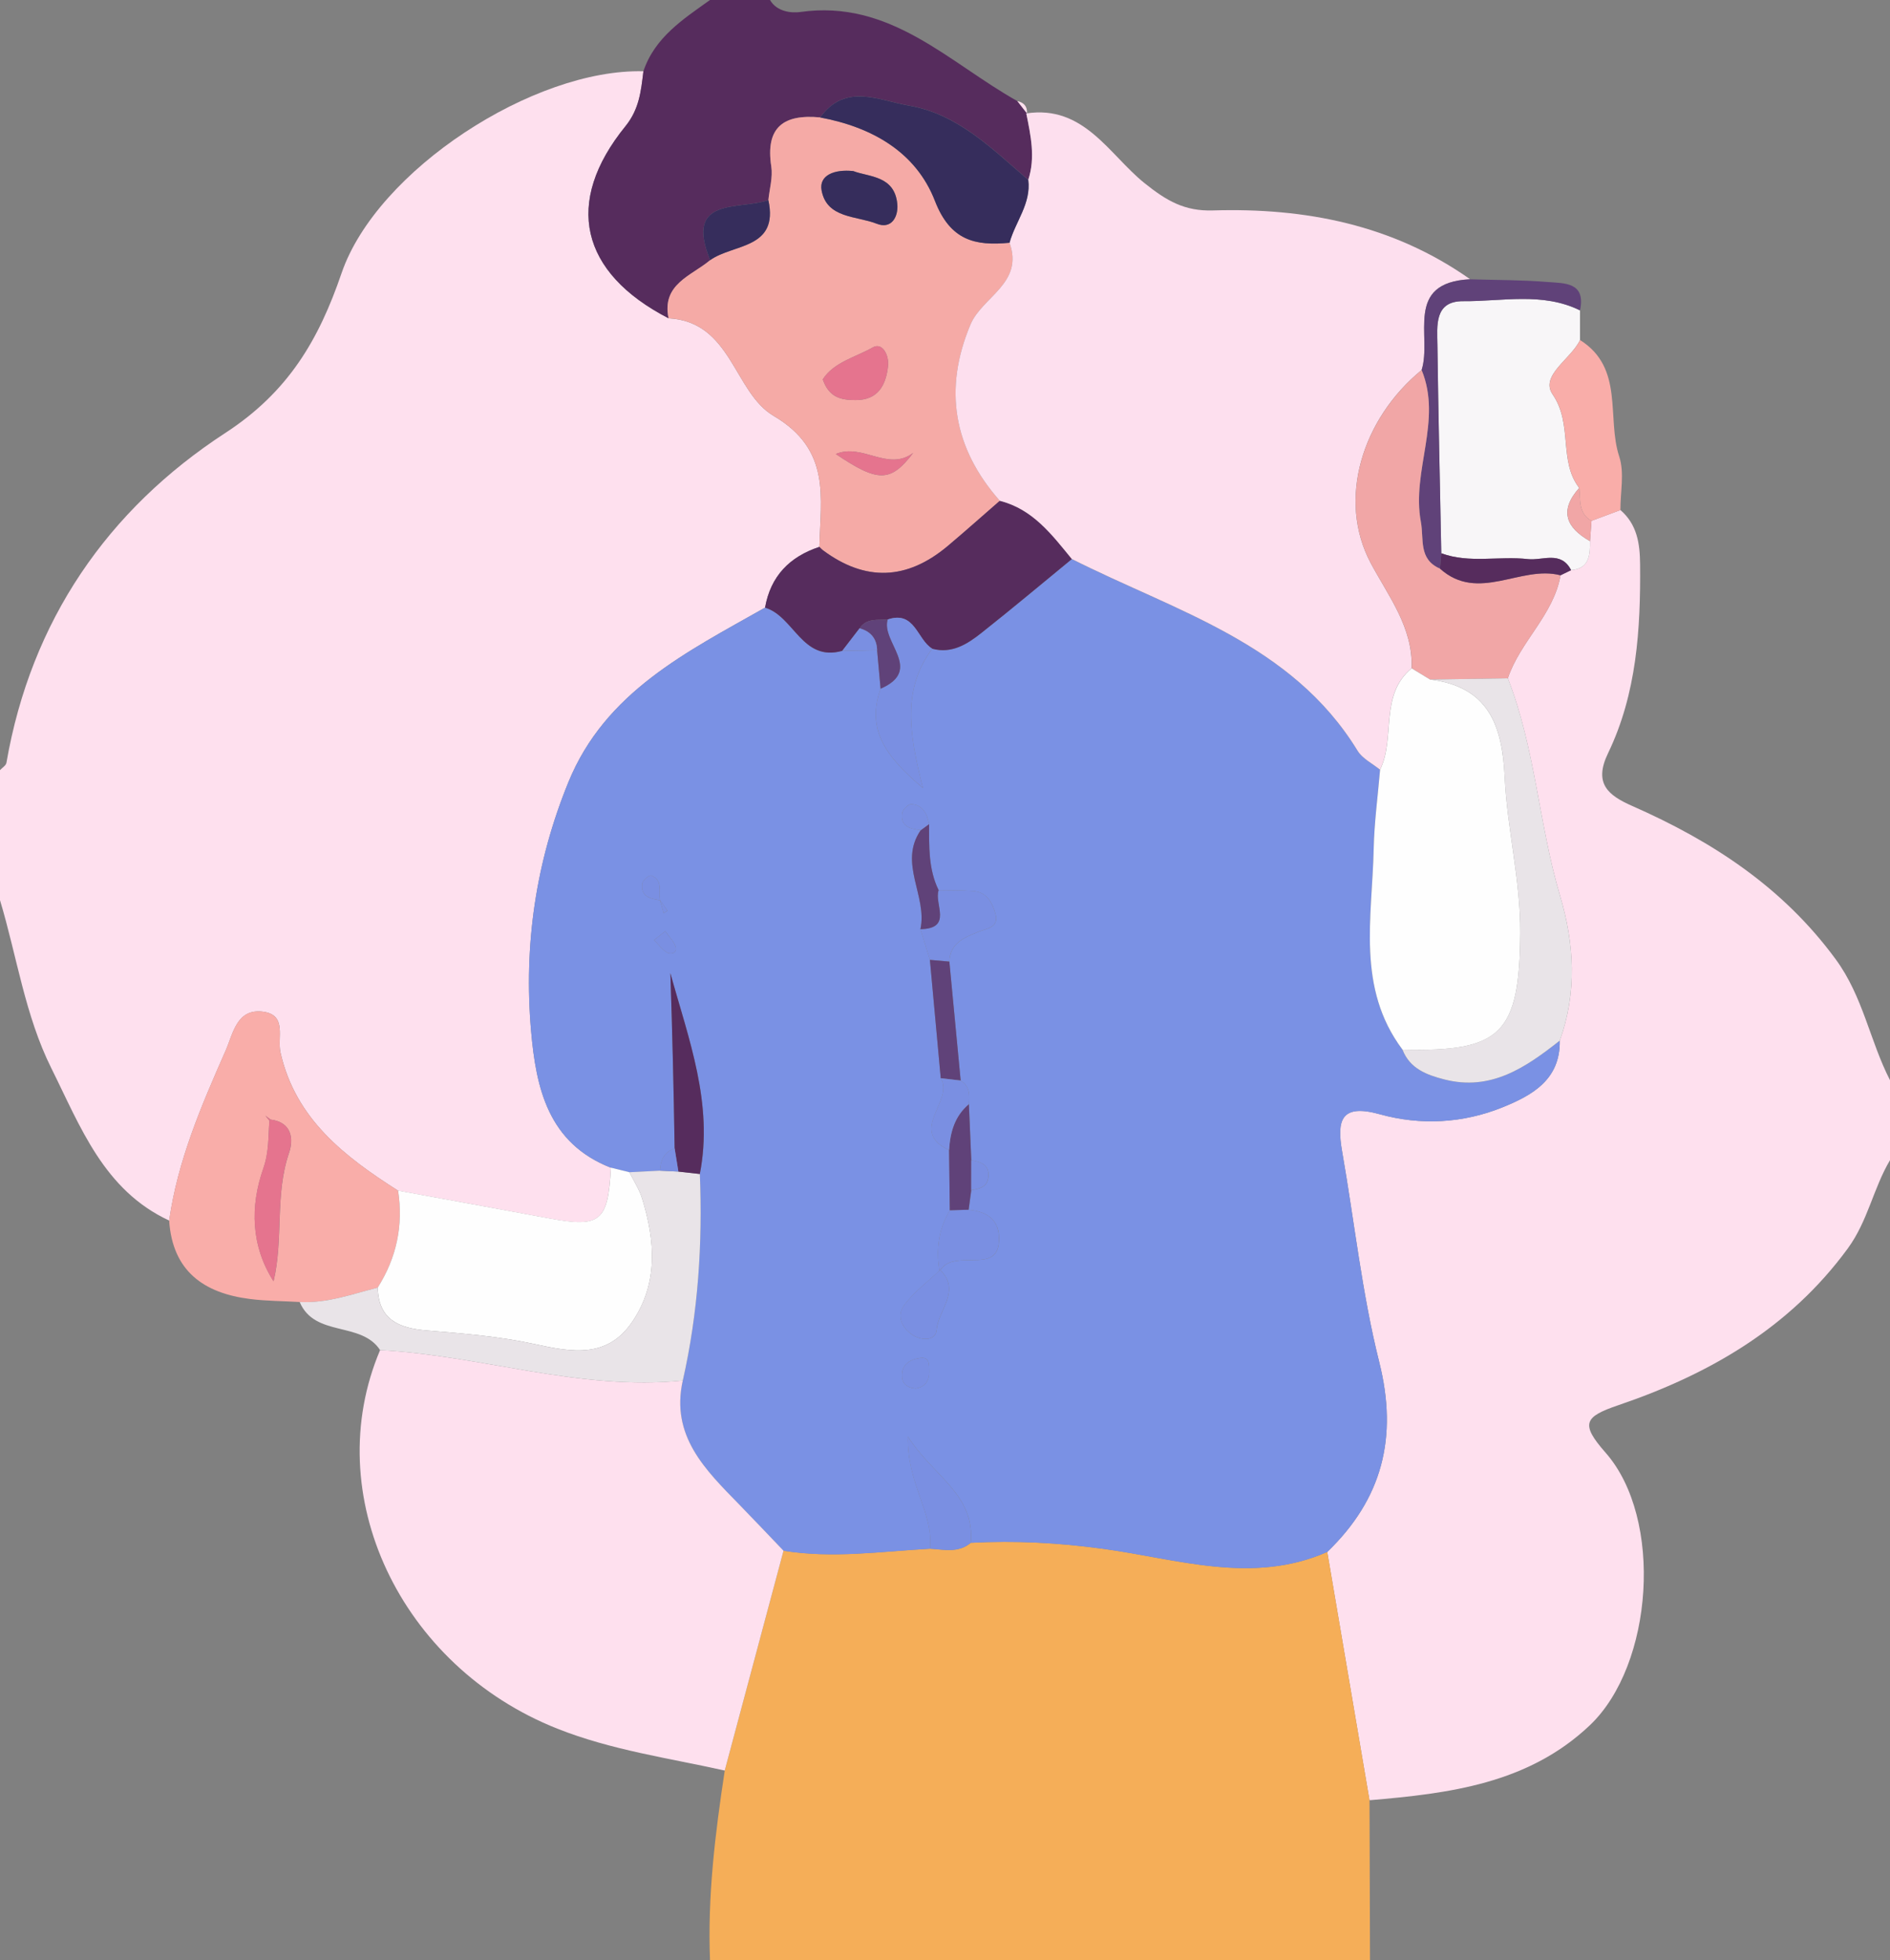 <?xml version="1.0" encoding="UTF-8"?>
<svg id="Lag_2" xmlns="http://www.w3.org/2000/svg" viewBox="0 0 544.81 564.96">
  <rect x="0" y="0" width="544.81" height="564.96" fill="#808080" stroke="none"/>
  <defs>
    <style>
      .cls-1 {
        fill: #7a8fe2;
      }

      .cls-2 {
        fill: #f9ada9;
      }

      .cls-3 {
        fill: #7a91e4;
      }

      .cls-4 {
        fill: #e9e4e8;
      }

      .cls-5 {
        fill: #562c5d;
      }

      .cls-6 {
        fill: #fee0ee;
      }

      .cls-7 {
        fill: #604279;
      }

      .cls-8 {
        fill: #f1a6a6;
      }

      .cls-9 {
        fill: #f5ae58;
      }

      .cls-10 {
        fill: #f8f6f8;
      }

      .cls-11 {
        fill: #fefefe;
      }

      .cls-12 {
        fill: #fddfee;
      }

      .cls-13 {
        fill: #362d5c;
      }

      .cls-14 {
        fill: #e5748e;
      }

      .cls-15 {
        fill: #f5aaa6;
      }
    </style>
  </defs>
  <g id="Lag_1-2" data-name="Lag_1">
    <g>
      <path class="cls-6" d="M0,259.42C0,246.93,0,234.44,0,221.95c.64-.7,1.71-1.32,1.85-2.1,7.09-40.94,29.15-72.96,63.08-95.06,18.2-11.85,26.95-26.84,33.53-46.07,10.18-29.71,55.5-59.02,87.01-58.17-.68,5.61-1.17,10.89-5.19,15.84-17.81,21.93-13.06,42.18,12.43,55.34,18.24.97,18.79,21.36,30.3,28.13,16.67,9.8,13.51,23.6,13.18,37.75-8.58,2.83-14.06,8.43-15.66,17.5-22.46,12.74-46.02,24.21-56.68,50.3-9.41,23.03-12.91,47-10.76,71.68,1.44,16.55,4.94,32.37,23,39.44-.83,15.6-3.05,17.37-17.91,14.59-14.47-2.71-28.96-5.33-43.44-7.98-15.38-9.8-29.56-20.62-33.89-39.83-.96-4.26,1.94-10.78-4.93-11.73-7.69-1.07-8.72,6.31-10.88,11.21-6.96,15.79-13.82,31.66-16.27,48.97-18.88-8.76-25.6-27.12-33.96-43.88C7.21,292.65,4.87,275.6,0,259.42Z"/>
      <path class="cls-6" d="M467.1,146.99c4.8,4.13,5.62,9.63,5.67,15.58.17,18.74-.96,37.35-9.24,54.51-4.23,8.77.05,12.15,7.03,15.22,22.98,10.13,43.36,23.37,58.62,44.19,7.89,10.76,9.82,23.51,15.63,34.81v23.06c-4.81,8.08-6.37,17.51-12.15,25.41-16.82,23-40.05,36.31-66.16,45.2-9.74,3.32-11.07,5.29-3.69,13.67,16.73,18.98,13.82,61.16-4.52,78.57-17.79,16.87-40.56,19.66-63.52,21.61-4.06-23.85-8.12-47.71-12.18-71.56,15.84-15.27,20.44-32.98,14.99-54.71-4.99-19.88-7.15-40.46-10.7-60.71-1.59-9.06-.33-13.85,10.9-10.72,11.74,3.27,23.94,2.6,35.33-2,8.48-3.43,16.7-7.94,16.5-19.22,5.03-13.9,4.21-27.86.09-41.74-6.13-20.63-7.13-42.49-15.06-62.68,3.58-10.65,13.18-18.22,15.2-29.68,1.01-.5,2.03-.99,3.04-1.49,5.36-.47,5.44-4.4,5.46-8.36.14-1.95.28-3.9.42-5.85,2.78-1.04,5.56-2.07,8.34-3.11Z"/>
      <path class="cls-9" d="M382.6,447.26c4.06,23.85,8.12,47.71,12.18,71.56.05,15.38.09,30.76.14,46.13h-190.25c-.74-18.4,1.48-36.57,4.25-54.7,5.65-21.12,11.3-42.23,16.95-63.35,14.1,2.29,28.15.2,42.21-.58,4.03.23,8.19,1.32,11.76-1.7,12.82-.69,25.44,0,38.27,1.75,21.33,2.92,42.9,10.39,64.49.88Z"/>
      <path class="cls-5" d="M185.46,20.55c3.27-9.77,11.42-14.99,19.2-20.55h17.3c1.99,3.44,6.27,3.81,8.73,3.46,26.02-3.7,42.78,14.6,62.57,25.67.93,1.19,1.86,2.38,2.79,3.57,0,0-.2,0-.2,0,1.29,6.35,2.68,12.7.57,19.15-10.39-8.93-20.33-19.03-34.44-21.43-8.51-1.45-18.3-6.66-25.56,3.42-10.43-1-15.84,2.74-14.08,14.14.48,3.12-.52,6.46-.84,9.7-8.5,2.95-24.3-1.18-16.79,17.3-5.43,4.56-14.01,6.86-11.99,16.75-25.5-13.16-30.25-33.41-12.44-55.34,4.02-4.95,4.5-10.23,5.19-15.84Z"/>
      <path class="cls-3" d="M382.6,447.26c-21.59,9.51-43.16,2.04-64.49-.88-12.84-1.76-25.46-2.44-38.27-1.75,1.28-13.99-10.79-19.11-18.13-30.62-.33,13.5,7.42,21.94,6.38,32.33-14.06.78-28.11,2.87-42.22.58-4.27-4.45-8.5-8.94-12.8-13.35-9.71-9.95-19.79-19.72-16.24-35.69,4.43-19.62,5.72-39.49,4.91-59.54,3.97-20.33-3.25-38.89-8.49-57.88.57,16.96.97,33.72,1.23,50.5-3.07,1.05-4.1,3.45-4.23,6.44-2.94.15-5.88.3-8.82.45-1.78-.44-3.56-.88-5.34-1.32-18.07-7.07-21.57-22.88-23.01-39.43-2.14-24.68,1.35-48.65,10.76-71.68,10.66-26.08,34.22-37.56,56.68-50.29,8.36,2.47,10.69,15.75,22.27,12.44,3.35-.06,6.69-.11,10.04-.17.33,3.7.67,7.39,1,11.09-4.2,11.86,1.56,19.63,12.23,28.64-3.99-15.57-6.07-28.47,2.67-40.16,5.68,1.51,10.09-1.33,14.15-4.53,8.81-6.96,17.41-14.19,26.09-21.31,29.71,15.03,63.35,24.17,82.36,55.25,1.4,2.29,4.29,3.67,6.48,5.48-.64,7.57-1.69,15.14-1.84,22.72-.41,19.73-5.04,40.13,8.3,57.91,2.12,5.54,7.05,7.33,12.09,8.62,13.43,3.44,23.5-3.5,33.25-11.19.2,11.28-8.02,15.79-16.5,19.22-11.39,4.6-23.59,5.26-35.33,2-11.23-3.12-12.48,1.66-10.9,10.72,3.55,20.25,5.71,40.83,10.7,60.71,5.46,21.73.86,39.44-14.99,54.71ZM190.23,259.44c.36,1.24.73,2.48,1.09,3.73.36-.24.72-.47,1.09-.71-.71-1.01-1.43-2.03-2.14-3.04-.38-2.56.85-5.79-2.53-7.09-.55-.21-2.44,1.28-2.59,2.18-.62,3.8,2.2,4.5,5.09,4.94ZM279.28,318.21c.27-2.63.27-5.18-2.36-6.81-1.09-11.42-2.17-22.85-3.26-34.27.2-5.31,4.29-6.92,8.26-8.53,2.53-1.03,6.13-1.22,5.04-5.22-.86-3.18-2.48-6.33-6.48-6.6-3.29-.22-6.61-.16-9.91-.22-2.97-6.06-2.75-12.58-2.75-19.07-.59-2.95-1.77-5.58-5.17-5.72-.87-.04-2.45,1.56-2.6,2.56-.57,3.95,2.41,4.53,5.36,4.93-6.56,9.49,2.01,19.02-.09,28.52.91,2.95,1.83,5.91,2.74,8.86,1.04,11.37,2.09,22.73,3.13,34.11,3.92,6.55-9.62,15.12,2.4,20.73.07,5.77.14,11.54.21,17.32-3.24,5.41-4.01,11.24-3,17.38-3.41,3.24-7.28,6.14-10.09,9.84-2.34,3.07-.87,6.56,2.26,8.65,2.63,1.76,6.76,1.86,7.02-1.39.45-5.72,7.09-11.22,1.08-17.26,1.87-2.68,4.7-2.72,7.57-2.84,4.13-.17,9.1.71,9.35-5.67.23-5.92-3.37-8.35-8.76-8.87.25-1.87.51-3.75.76-5.62,2.24-.4,4.56-.82,4.91-3.65.45-3.63-2.03-4.53-4.9-4.98-.23-5.39-.47-10.77-.7-16.16ZM263.97,400.16c2.83-.47,3.97-2.38,3.89-5-.06-1.74.22-4.27-2.71-3.8-3,.47-5.44,1.99-5.13,5.56.19,2.21,1.89,3.06,3.95,3.25ZM191.79,268.35c-1.45,1.14-2.35,1.86-3.26,2.57,1.18,1.19,2.22,2.61,3.6,3.51,1.2.78,2.99.31,2.68-1.33-.3-1.55-1.76-2.88-3.02-4.75Z"/>
      <path class="cls-15" d="M221.49,57.68c.32-3.24,1.32-6.58.84-9.7-1.76-11.4,3.65-15.14,14.08-14.14,14.88,2.77,27.6,9.91,33.1,24.07,4.41,11.36,11.54,13.03,21.5,12.05,4.2,11.68-7.88,15.55-11.25,23.56-7.83,18.61-4.94,35.63,8.44,50.81-4.99,4.34-9.93,8.75-14.99,13.01q-17.65,14.87-35.99,1.24c-.38-.28-.69-.65-1.03-.98.33-14.15,3.49-27.94-13.18-37.75-11.51-6.77-12.06-27.16-30.3-28.13-2.02-9.89,6.57-12.19,11.99-16.75,6.63-4.76,19.86-3.12,16.79-17.3ZM245.95,49.3c-5.5-.57-9.91,1.24-9.12,5.56,1.49,8.13,10.08,7.31,15.87,9.61,4.35,1.72,6.27-2.1,5.96-5.61-.73-8.3-8.23-7.83-12.71-9.56ZM237.17,109.34c1.86,5.39,5.48,5.93,9.38,5.96,6.69.06,8.88-4.47,9.45-9.95.28-2.76-1.53-6.88-4.45-5.21-4.93,2.81-11.24,4.24-14.38,9.2ZM240.92,130.84c12.18,8.21,15.76,8.25,22.32-.31-7.36,5.48-14.57-2.92-22.32.31Z"/>
      <path class="cls-2" d="M86.38,375.23c-4.78-.27-9.59-.27-14.33-.87-13.35-1.68-22.33-8.07-23.29-22.61,2.45-17.31,9.31-33.18,16.27-48.97,2.16-4.9,3.18-12.28,10.88-11.21,6.88.96,3.97,7.48,4.93,11.73,4.33,19.2,18.51,30.03,33.9,39.83,1.56,10.06-.45,19.37-5.87,27.97-7.41,1.86-14.66,4.56-22.49,4.13ZM77.99,322.65c-.49-.38-.99-.75-1.48-1.13.39.49.77.97,1.16,1.46-.37,4.61-.08,8.96-1.77,13.79-3.84,10.95-3.54,22.32,2.96,32.5,2.92-12.36.34-24.89,4.45-36.98,1.36-3.99.87-8.86-5.31-9.64Z"/>
      <path class="cls-11" d="M108.87,371.09c5.43-8.59,7.43-17.91,5.88-27.97,14.48,2.66,28.97,5.28,43.44,7.98,14.86,2.78,17.08,1.01,17.91-14.59,1.78.44,3.56.88,5.34,1.32,1.25,2.52,2.85,4.94,3.67,7.6,3.74,12.17,4.7,24.35-2.84,35.48-7.25,10.7-17.46,8.78-28.24,6.43-10.13-2.21-20.6-3.04-30.97-3.9-8.08-.66-13.93-3.09-14.18-12.36Z"/>
      <path class="cls-5" d="M236.19,157.6c.34.33.65.7,1.03.98q18.31,13.62,35.99-1.24c5.06-4.26,10-8.67,14.99-13.01,9.52,2.38,15.01,9.74,20.77,16.78-8.68,7.12-17.28,14.35-26.09,21.31-4.05,3.2-8.47,6.05-14.15,4.54-4.4-2.63-4.97-11.08-12.84-8.42-2.9.22-6.09-.47-8.11,2.55-1.66,2.16-3.32,4.31-4.98,6.47-11.58,3.3-13.91-9.98-22.27-12.44,1.6-9.08,7.08-14.68,15.66-17.51Z"/>
      <path class="cls-12" d="M308.97,161.11c-5.76-7.03-11.25-14.39-20.77-16.78-13.39-15.18-16.28-32.2-8.45-50.81,3.37-8.01,15.45-11.88,11.25-23.57,1.68-6.08,6.26-11.28,5.4-18.11,2.11-6.45.71-12.8-.57-19.15,16.61-2.54,23.93,11.91,34.03,20.04,6.45,5.19,11.65,8.17,19.77,7.92,26.62-.81,51.86,4.11,74.14,19.82-19.21.95-10.88,16.61-13.99,26.17-17.13,14.05-24.42,37.33-14.64,55.68,5.07,9.51,12.2,18.49,11.77,30.26-9.39,7.78-4.58,19.96-9.1,29.25-2.2-1.8-5.08-3.19-6.48-5.48-19.01-31.07-52.65-40.22-82.36-55.25Z"/>
      <path class="cls-10" d="M458.34,155.95c-.02,3.96-.09,7.89-5.46,8.36-2.93-5.71-8.22-2.69-12.46-3.18-8.28-.96-16.8,1.32-24.96-1.68-.39-19.99-.86-39.98-1.12-59.97-.07-5.59-.96-12.75,7.46-12.68,11.23.09,22.8-2.68,33.65,2.65,0,2.85,0,5.7,0,8.55-2.57,5.46-11.62,10.23-7.89,15.67,5.9,8.62,1.63,19.1,7.66,26.95-5.81,6.5-3.84,11.42,3.1,15.33Z"/>
      <path class="cls-7" d="M455.46,89.45c-10.85-5.33-22.42-2.56-33.65-2.65-8.43-.07-7.54,7.08-7.46,12.68.26,19.99.73,39.98,1.12,59.98-.13,1.48-.25,2.95-.38,4.43-6.28-2.73-4.58-8.52-5.52-13.53-2.73-14.63,6.23-29.12.23-43.7,3.1-9.56-5.22-25.22,13.99-26.17,7.44.23,14.9.17,22.3.78,4.8.39,11.1-.05,9.37,8.19Z"/>
      <path class="cls-2" d="M455.24,140.62c-6.03-7.85-1.76-18.34-7.66-26.95-3.73-5.44,5.31-10.21,7.89-15.67,12.81,8.08,7.6,22.37,11.29,33.58,1.54,4.67.31,10.25.34,15.42-2.78,1.04-5.56,2.07-8.34,3.11-3.85-2.17-3.13-6.03-3.52-9.48Z"/>
      <path class="cls-12" d="M296.04,32.7c-.93-1.19-1.86-2.38-2.79-3.57,1.91.42,2.93,1.55,2.79,3.57Z"/>
      <path class="cls-6" d="M196.82,397.87c-3.56,15.98,6.53,25.74,16.24,35.69,4.3,4.41,8.53,8.9,12.8,13.35-5.65,21.12-11.3,42.23-16.95,63.35-16.19-3.61-32.65-5.87-48.28-12.08-45.33-18-68.7-67.49-51.06-109.1,29.22,1.55,57.57,11.83,87.25,8.78Z"/>
      <path class="cls-4" d="M196.82,397.87c-29.69,3.04-58.03-7.23-87.25-8.78-5.48-8.39-18.84-3.6-23.19-13.87,7.83.44,15.09-2.27,22.49-4.13.25,9.26,6.1,11.69,14.18,12.35,10.37.85,20.84,1.69,30.97,3.9,10.78,2.35,20.99,4.27,28.24-6.43,7.54-11.13,6.58-23.31,2.84-35.48-.82-2.66-2.43-5.07-3.67-7.6,2.94-.15,5.88-.3,8.82-.45,1.77.09,3.54.17,5.31.26,2.06.23,4.12.46,6.18.69.81,20.05-.48,39.92-4.91,59.54Z"/>
      <path class="cls-8" d="M409.8,106.65c6,14.58-2.96,29.07-.23,43.7.94,5.01-.76,10.8,5.52,13.53,11.07,9.9,23.3-1.1,34.75,1.92-2.01,11.46-11.61,19.03-15.19,29.68-7.47.12-14.94.23-22.42.35-1.77-1.08-3.54-2.16-5.3-3.25.43-11.76-6.7-20.74-11.77-30.25-9.79-18.36-2.49-41.63,14.64-55.68Z"/>
      <path class="cls-4" d="M412.23,195.83c7.47-.11,14.95-.23,22.42-.35,7.93,20.19,8.93,42.04,15.05,62.68,4.12,13.88,4.94,27.83-.09,41.74-9.75,7.7-19.82,14.63-33.25,11.19-5.04-1.29-9.97-3.08-12.09-8.62,28.55.73,33.74-4.56,33.95-33.57.11-15.24-3.79-30.04-4.49-45.08-.7-15.06-4.83-25.93-21.5-28Z"/>
      <path class="cls-5" d="M449.84,165.8c-11.45-3.02-23.68,7.99-34.75-1.92.12-1.47.25-2.95.38-4.43,8.17,2.99,16.68.72,24.96,1.68,4.23.49,9.52-2.53,12.46,3.18-1.01.49-2.03.99-3.04,1.48Z"/>
      <path class="cls-8" d="M455.24,140.62c.39,3.45-.33,7.32,3.52,9.48-.14,1.95-.28,3.9-.42,5.85-6.94-3.91-8.91-8.84-3.1-15.33Z"/>
      <path class="cls-1" d="M268.08,446.34c1.04-10.39-6.71-18.83-6.38-32.33,7.34,11.51,19.41,16.63,18.13,30.62-3.56,3.03-7.72,1.94-11.76,1.71Z"/>
      <path class="cls-13" d="M296.41,51.85c.86,6.83-3.72,12.03-5.4,18.11-9.96.99-17.09-.68-21.5-12.04-5.49-14.16-18.21-21.3-33.1-24.07,7.26-10.09,17.05-4.87,25.56-3.42,14.1,2.4,24.05,12.5,34.44,21.43Z"/>
      <path class="cls-13" d="M221.49,57.68c3.07,14.18-10.16,12.54-16.79,17.3-7.51-18.48,8.29-14.35,16.79-17.3Z"/>
      <path class="cls-11" d="M412.23,195.83c16.66,2.07,20.79,12.94,21.5,28,.7,15.04,4.6,29.84,4.49,45.08-.21,29.01-5.4,34.3-33.95,33.57-13.33-17.78-8.7-38.18-8.29-57.91.16-7.58,1.2-15.15,1.84-22.72,4.53-9.28-.28-21.47,9.1-29.25,1.77,1.08,3.54,2.16,5.31,3.24Z"/>
      <path class="cls-5" d="M201.73,338.34c-2.06-.23-4.12-.46-6.18-.69-.36-2.23-.72-4.46-1.08-6.69-.27-16.77-.66-33.54-1.23-50.5,5.24,18.99,12.46,37.55,8.49,57.88Z"/>
      <path class="cls-1" d="M255.89,178.53c7.87-2.66,8.44,5.79,12.84,8.42-8.73,11.69-6.66,24.59-2.67,40.16-10.67-9.01-16.42-16.78-12.23-28.63,12.48-5.43.05-13.43,2.05-19.95Z"/>
      <path class="cls-1" d="M268.05,276.63c-.91-2.95-1.83-5.91-2.74-8.86,9.43-.14,3.88-7.3,5.25-11.22,3.31.06,6.62,0,9.91.22,4,.27,5.62,3.42,6.48,6.6,1.09,4-2.5,4.19-5.04,5.22-3.97,1.61-8.06,3.22-8.26,8.53-1.87-.17-3.74-.33-5.61-.5Z"/>
      <path class="cls-1" d="M270.79,366.18c-1-6.14-.24-11.98,3-17.39,1.81-.05,3.61-.11,5.42-.16,5.39.52,8.99,2.95,8.76,8.87-.25,6.39-5.22,5.5-9.35,5.67-2.86.12-5.69.16-7.57,2.84l-.27.17Z"/>
      <path class="cls-7" d="M268.05,276.63c1.87.17,3.74.33,5.61.5,1.08,11.43,2.17,22.85,3.26,34.27-1.91-.22-3.83-.45-5.74-.67-1.04-11.37-2.09-22.73-3.13-34.1Z"/>
      <path class="cls-1" d="M271.06,366.01c6.01,6.04-.62,11.55-1.08,17.26-.26,3.25-4.38,3.15-7.02,1.39-3.14-2.1-4.6-5.59-2.26-8.65,2.82-3.7,6.68-6.59,10.09-9.84,0,0,.27-.17.27-.17Z"/>
      <path class="cls-7" d="M270.57,256.56c-1.37,3.92,4.18,11.08-5.25,11.22,2.1-9.5-6.47-19.04.09-28.53.8-.59,1.61-1.18,2.41-1.77,0,6.49-.22,13.01,2.75,19.07Z"/>
      <path class="cls-7" d="M279.21,348.63c-1.81.05-3.61.11-5.42.16-.07-5.77-.14-11.54-.21-17.32.3-5.11,1.58-9.8,5.7-13.26.23,5.39.47,10.77.7,16.16,0,2.88,0,5.76-.01,8.63-.25,1.87-.51,3.75-.76,5.62Z"/>
      <path class="cls-1" d="M279.28,318.21c-4.12,3.47-5.4,8.15-5.7,13.26-12.02-5.61,1.52-14.18-2.4-20.73,1.91.22,3.83.44,5.74.66,2.63,1.63,2.63,4.17,2.36,6.81Z"/>
      <path class="cls-7" d="M255.89,178.53c-2,6.51,10.43,14.52-2.05,19.95-.33-3.7-.67-7.4-1-11.09-.11-3.37-1.85-5.43-5.06-6.3,2.02-3.02,5.21-2.33,8.11-2.55Z"/>
      <path class="cls-1" d="M263.97,400.16c-2.06-.19-3.76-1.03-3.95-3.24-.31-3.57,2.13-5.09,5.13-5.56,2.93-.46,2.65,2.07,2.71,3.8.09,2.62-1.06,4.53-3.89,5Z"/>
      <path class="cls-1" d="M267.82,237.49c-.81.59-1.61,1.18-2.41,1.77-2.95-.4-5.93-.98-5.36-4.93.15-1,1.73-2.59,2.6-2.56,3.41.14,4.59,2.77,5.17,5.72Z"/>
      <path class="cls-1" d="M190.23,259.44c-2.89-.44-5.71-1.14-5.09-4.94.15-.89,2.04-2.38,2.59-2.18,3.38,1.29,2.15,4.53,2.53,7.09l-.03.03Z"/>
      <path class="cls-1" d="M279.97,343c0-2.88,0-5.76.01-8.63,2.87.45,5.35,1.35,4.9,4.98-.35,2.83-2.66,3.25-4.91,3.65Z"/>
      <path class="cls-1" d="M247.78,181.08c3.21.88,4.95,2.93,5.06,6.3-3.35.06-6.7.11-10.04.17,1.66-2.16,3.32-4.31,4.98-6.47Z"/>
      <path class="cls-1" d="M191.79,268.35c1.25,1.87,2.72,3.2,3.02,4.75.31,1.64-1.48,2.11-2.68,1.33-1.38-.89-2.41-2.32-3.6-3.51.91-.71,1.81-1.43,3.26-2.57Z"/>
      <path class="cls-1" d="M194.47,330.95c.36,2.23.72,4.46,1.08,6.69-1.77-.09-3.54-.17-5.31-.26.13-2.99,1.15-5.38,4.23-6.43Z"/>
      <path class="cls-1" d="M190.27,259.41c.71,1.01,1.43,2.03,2.14,3.04-.36.24-.72.47-1.09.71-.36-1.24-.73-2.48-1.09-3.73,0,0,.03-.03.03-.03Z"/>
      <path class="cls-13" d="M245.95,49.3c4.49,1.73,11.98,1.26,12.71,9.56.31,3.51-1.61,7.33-5.96,5.61-5.8-2.3-14.38-1.47-15.87-9.61-.79-4.33,3.62-6.13,9.12-5.56Z"/>
      <path class="cls-14" d="M237.17,109.34c3.13-4.96,9.45-6.38,14.38-9.2,2.92-1.67,4.74,2.45,4.45,5.21-.56,5.48-2.76,10-9.45,9.95-3.9-.03-7.52-.58-9.38-5.96Z"/>
      <path class="cls-14" d="M240.92,130.84c7.75-3.23,14.96,5.17,22.32-.31-6.56,8.56-10.14,8.52-22.32.31Z"/>
      <path class="cls-14" d="M77.99,322.64c6.17.78,6.66,5.66,5.3,9.64-4.11,12.08-1.53,24.62-4.45,36.98-6.5-10.18-6.8-21.54-2.96-32.5,1.69-4.83,1.4-9.18,1.77-13.79l.33-.34Z"/>
      <path class="cls-14" d="M77.66,322.98c-.39-.49-.77-.97-1.16-1.46.49.38.99.75,1.49,1.13,0,0-.33.33-.33.33Z"/>
    </g>
  </g>
</svg>
